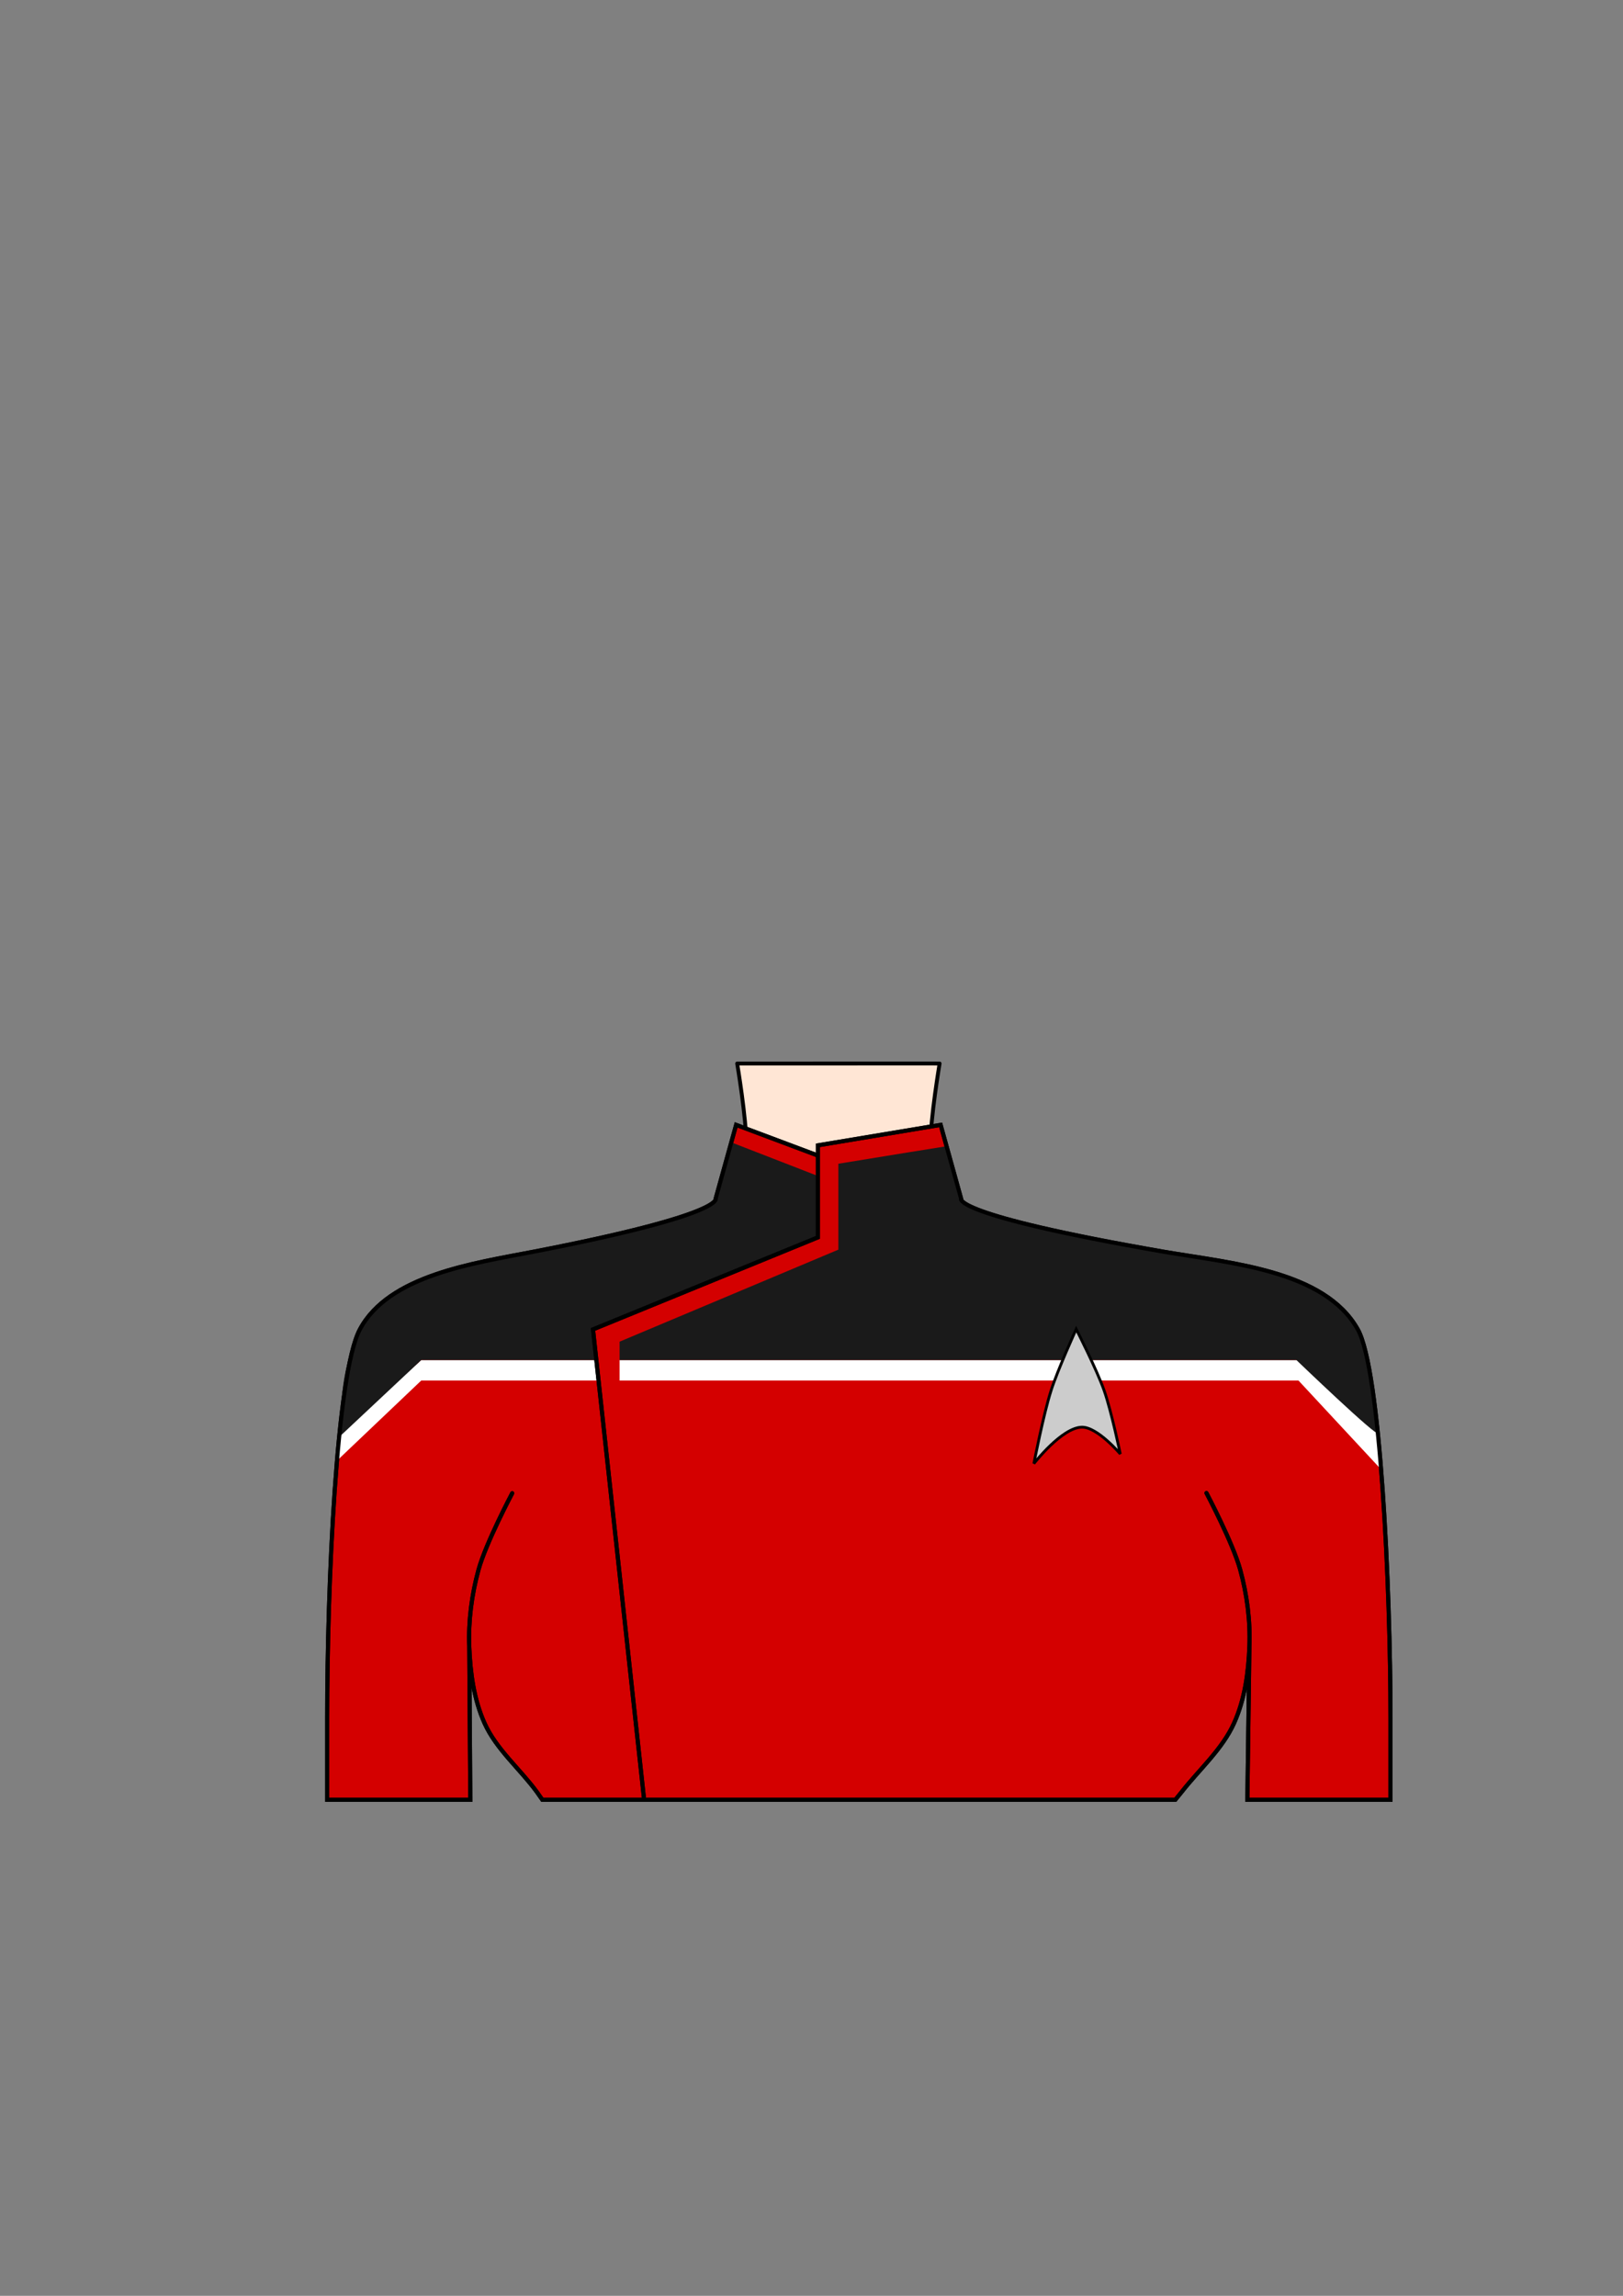 <?xml version="1.0" encoding="UTF-8" standalone="no"?>
<!-- Created with Inkscape (http://www.inkscape.org/) -->

<svg
   width="210mm"
   height="297mm"
   viewBox="0 0 210 297"
   version="1.1"
   id="mySVG"
   inkscape:version="1.2.1 (9c6d41e410, 2022-07-14)"
   sodipodi:docname="uniform_female3.svg"
   xml:space="preserve"
   xmlns:inkscape="http://www.inkscape.org/namespaces/inkscape"
   xmlns:sodipodi="http://sodipodi.sourceforge.net/DTD/sodipodi-0.dtd"
   xmlns="http://www.w3.org/2000/svg"
   xmlns:svg="http://www.w3.org/2000/svg"><rect x="0" y="0" width="210" height="297" fill="#808080" stroke="none"/><sodipodi:namedview
     id="namedview7"
     pagecolor="#ffffff"
     bordercolor="#666666"
     borderopacity="1.0"
     inkscape:showpageshadow="2"
     inkscape:pageopacity="0.0"
     inkscape:pagecheckerboard="0"
     inkscape:deskcolor="#d1d1d1"
     inkscape:document-units="mm"
     showgrid="false"
     showguides="true"
     inkscape:zoom="1.4770342"
     inkscape:cx="535.19411"
     inkscape:cy="741.35047"
     inkscape:window-width="1920"
     inkscape:window-height="1009"
     inkscape:window-x="1912"
     inkscape:window-y="-8"
     inkscape:window-maximized="1"
     inkscape:current-layer="layer1"><inkscape:grid
       type="xygrid"
       id="grid9" /></sodipodi:namedview><defs
     id="defs2"><inkscape:path-effect
       effect="simplify"
       id="path-effect14166"
       is_visible="true"
       lpeversion="1"
       steps="1"
       threshold="0.002"
       smooth_angles="360"
       helper_size="0"
       simplify_individual_paths="false"
       simplify_just_coalesce="false" /><inkscape:path-effect
       effect="simplify"
       id="path-effect2574"
       is_visible="true"
       lpeversion="1"
       steps="1"
       threshold="0.002"
       smooth_angles="360"
       helper_size="0"
       simplify_individual_paths="false"
       simplify_just_coalesce="false" /><inkscape:path-effect
       effect="simplify"
       id="path-effect441"
       is_visible="true"
       lpeversion="1"
       steps="1"
       threshold="0.002"
       smooth_angles="360"
       helper_size="0"
       simplify_individual_paths="false"
       simplify_just_coalesce="false" /><inkscape:path-effect
       effect="simplify"
       id="path-effect437"
       is_visible="true"
       lpeversion="1"
       steps="1"
       threshold="0.002"
       smooth_angles="360"
       helper_size="0"
       simplify_individual_paths="false"
       simplify_just_coalesce="false" /></defs><g
     inkscape:label="Ebene 1"
     inkscape:groupmode="layer"
     id="layer1"><path
       id="neck"
       style="fill:#ffe6d5;stroke:#000000;stroke-width:0.5;stroke-linecap:round;stroke-linejoin:round"
       d="m 95.382,158.75 c 0,0 1.191,-7.033 1.191,-10.583 0,-3.55 -1.191,-10.583 -1.191,-10.583 h 1.191 l 23.813,-0.007 1.191,0.007 c 0,0 -1.191,7.033 -1.191,10.583 0,3.55 1.191,10.583 1.191,10.583"
       sodipodi:nodetypes="caccccac" /><path
       style="fill:#d40000;stroke:#000000;stroke-width:0.529;stroke-linecap:round;stroke-linejoin:miter;stroke-dasharray:none;stroke-opacity:1"
       d="m 66.276,193.172 c 0,0 -3.412,6.437 -4.366,9.922 -0.879,3.213 -1.32,6.593 -1.191,9.922 0.131,3.37 0.597,6.848 1.984,9.922 1.528,3.384 4.552,5.869 6.747,8.864 0.249,0.34 0.728,1.032 0.728,1.032 h 40.946 l -5.292,-83.344 -10.583,-3.969 -2.646,9.525 c 0,0 1.355,2.06 -23.548,6.879 -7.805,1.511 -18.746,3.041 -22.49,10.054 -3.062,5.736 -4.233,33.306 -4.233,50.271 v 10.583 h 18.521 l -0.135,-19.818"
       id="uniform_left"
       sodipodi:nodetypes="caaaacccccsssccc" /><path
       id="path4903"
       style="fill:#ffffff;stroke:none;stroke-width:0.529;stroke-linecap:butt;stroke-linejoin:miter;stroke-dasharray:none;stroke-opacity:1"
       d="m 54.504,175.948 -10.656,9.598 c -0.051,0.901 -0.095,2.364 -0.135,3.31 l 10.792,-10.262 h 22.944 l -0.287,-2.646 z"
       sodipodi:nodetypes="ccccccc" /><path
       style="fill:#1a1a1a;stroke:none;stroke-width:0.529;stroke-linecap:butt;stroke-linejoin:miter;stroke-dasharray:none;stroke-opacity:1"
       d="M 105.833,175.948 H 54.504 l -10.65,9.985 c 0,0 0.282,-4.236 0.478,-6.065 0.392,-3.656 1.469,-6.455 2.235,-7.889 3.744,-7.013 14.685,-8.544 22.49,-10.054 24.903,-4.82 23.548,-6.879 23.548,-6.879 l 1.984,-7.276 11.245,4.366"
       id="path4147"
       sodipodi:nodetypes="cccsssccc" /><path
       style="fill:none;stroke:#000000;stroke-width:0.529;stroke-linecap:round;stroke-linejoin:miter;stroke-dasharray:none;stroke-opacity:1"
       d="m 66.276,193.172 c 0,0 -3.412,6.437 -4.366,9.922 -0.879,3.213 -1.32,6.593 -1.191,9.922 0.131,3.37 0.597,6.848 1.984,9.922 1.528,3.384 4.552,5.869 6.747,8.864 0.249,0.34 0.728,1.032 0.728,1.032 h 40.946 l -5.292,-83.344 -10.583,-3.969 -2.646,9.525 c 0,0 1.355,2.06 -23.548,6.879 -7.805,1.511 -18.746,3.041 -22.49,10.054 -3.062,5.736 -4.233,33.306 -4.233,50.271 v 10.583 h 18.521 l -0.135,-19.818"
       id="path1378"
       sodipodi:nodetypes="caaaacccccsssccc" /><path
       style="fill:#d40000;stroke:#000000;stroke-width:0.529;stroke-linecap:round;stroke-linejoin:miter;stroke-dasharray:none;stroke-opacity:1"
       d="m 156.104,193.146 c 0,0 3.412,6.437 4.366,9.922 0.879,3.213 1.32,6.593 1.191,9.922 -0.131,3.37 -0.597,6.848 -1.984,9.922 -1.528,3.384 -4.453,5.944 -6.747,8.864 -0.281,0.357 -0.858,1.058 -0.858,1.058 H 83.344 l -6.615,-60.854 29.104,-11.906 v -11.906 l 15.875,-2.646 2.646,9.525 c 0,0 -1.577,2.066 26.194,6.879 8.657,1.5 20.83,2.395 25.135,10.054 2.927,5.208 4.233,33.306 4.233,50.271 v 10.583 h -18.521 l 0.265,-19.844"
       id="uniform_right"
       sodipodi:nodetypes="caaaacccccccsssccc" /><path
       id="path5014"
       style="fill:#ffffff;stroke:none;stroke-width:0.529;stroke-linecap:butt;stroke-linejoin:miter;stroke-dasharray:none;stroke-opacity:1"
       d="m 80.169,175.948 v 2.646 h 87.842 l 10.523,11.324 c -0.056,-1.429 -0.118,-3.358 -0.194,-4.687 l -9.006,-9.283 z"
       sodipodi:nodetypes="ccccccc" /><path
       style="fill:#1a1a1a;stroke:none;stroke-width:0.529;stroke-linecap:butt;stroke-linejoin:miter;stroke-dasharray:none;stroke-opacity:1"
       d="m 122.37,147.77 1.984,7.276 c 0,0 -1.577,2.066 26.194,6.879 8.657,1.5 20.83,2.395 25.135,10.054 1.562,4.856 2.34,8.988 2.591,13.395 0.042,0.73 -10.529,-9.426 -10.529,-9.426 h -20.902 -9.26 -14.552 -42.863 v -2.381 l 28.311,-11.906 v -11.113 c 5.459,-0.905 13.891,-2.249 13.891,-2.249 z"
       id="path4875"
       sodipodi:nodetypes="ccscccccccccccc" /><path
       style="fill:#cccccc;stroke:#000000;stroke-width:0.362px;stroke-linecap:butt;stroke-linejoin:miter;stroke-opacity:1"
       d="m 135.99,179.917 c -0.983,3.073 -2.216,9.421 -2.216,9.421 0,0 3.606,-4.657 6.201,-4.711 2.022,-0.042 4.98,3.468 4.98,3.468 0,0 -1.148,-5.525 -2.081,-8.179 -0.968,-2.754 -3.624,-7.972 -3.624,-7.972 0,0 -2.386,5.237 -3.261,7.972 z"
       id="path7252"
       sodipodi:nodetypes="acacaca" /><path
       style="fill:none;stroke:#000000;stroke-width:0.529;stroke-linecap:round;stroke-linejoin:miter;stroke-dasharray:none;stroke-opacity:1"
       d="m 156.104,193.146 c 0,0 3.412,6.437 4.366,9.922 0.879,3.213 1.32,6.593 1.191,9.922 -0.131,3.37 -0.597,6.848 -1.984,9.922 -1.528,3.384 -4.453,5.944 -6.747,8.864 -0.281,0.357 -0.858,1.058 -0.858,1.058 H 83.344 l -6.615,-60.854 29.104,-11.906 v -11.906 l 15.875,-2.646 2.646,9.525 c 0,0 -1.577,2.066 26.194,6.879 8.657,1.5 20.83,2.395 25.135,10.054 2.927,5.208 4.233,33.306 4.233,50.271 v 10.583 h -18.521 l 0.265,-19.844"
       id="path1376"
       sodipodi:nodetypes="caaaacccccccsssccc" /></g></svg>

